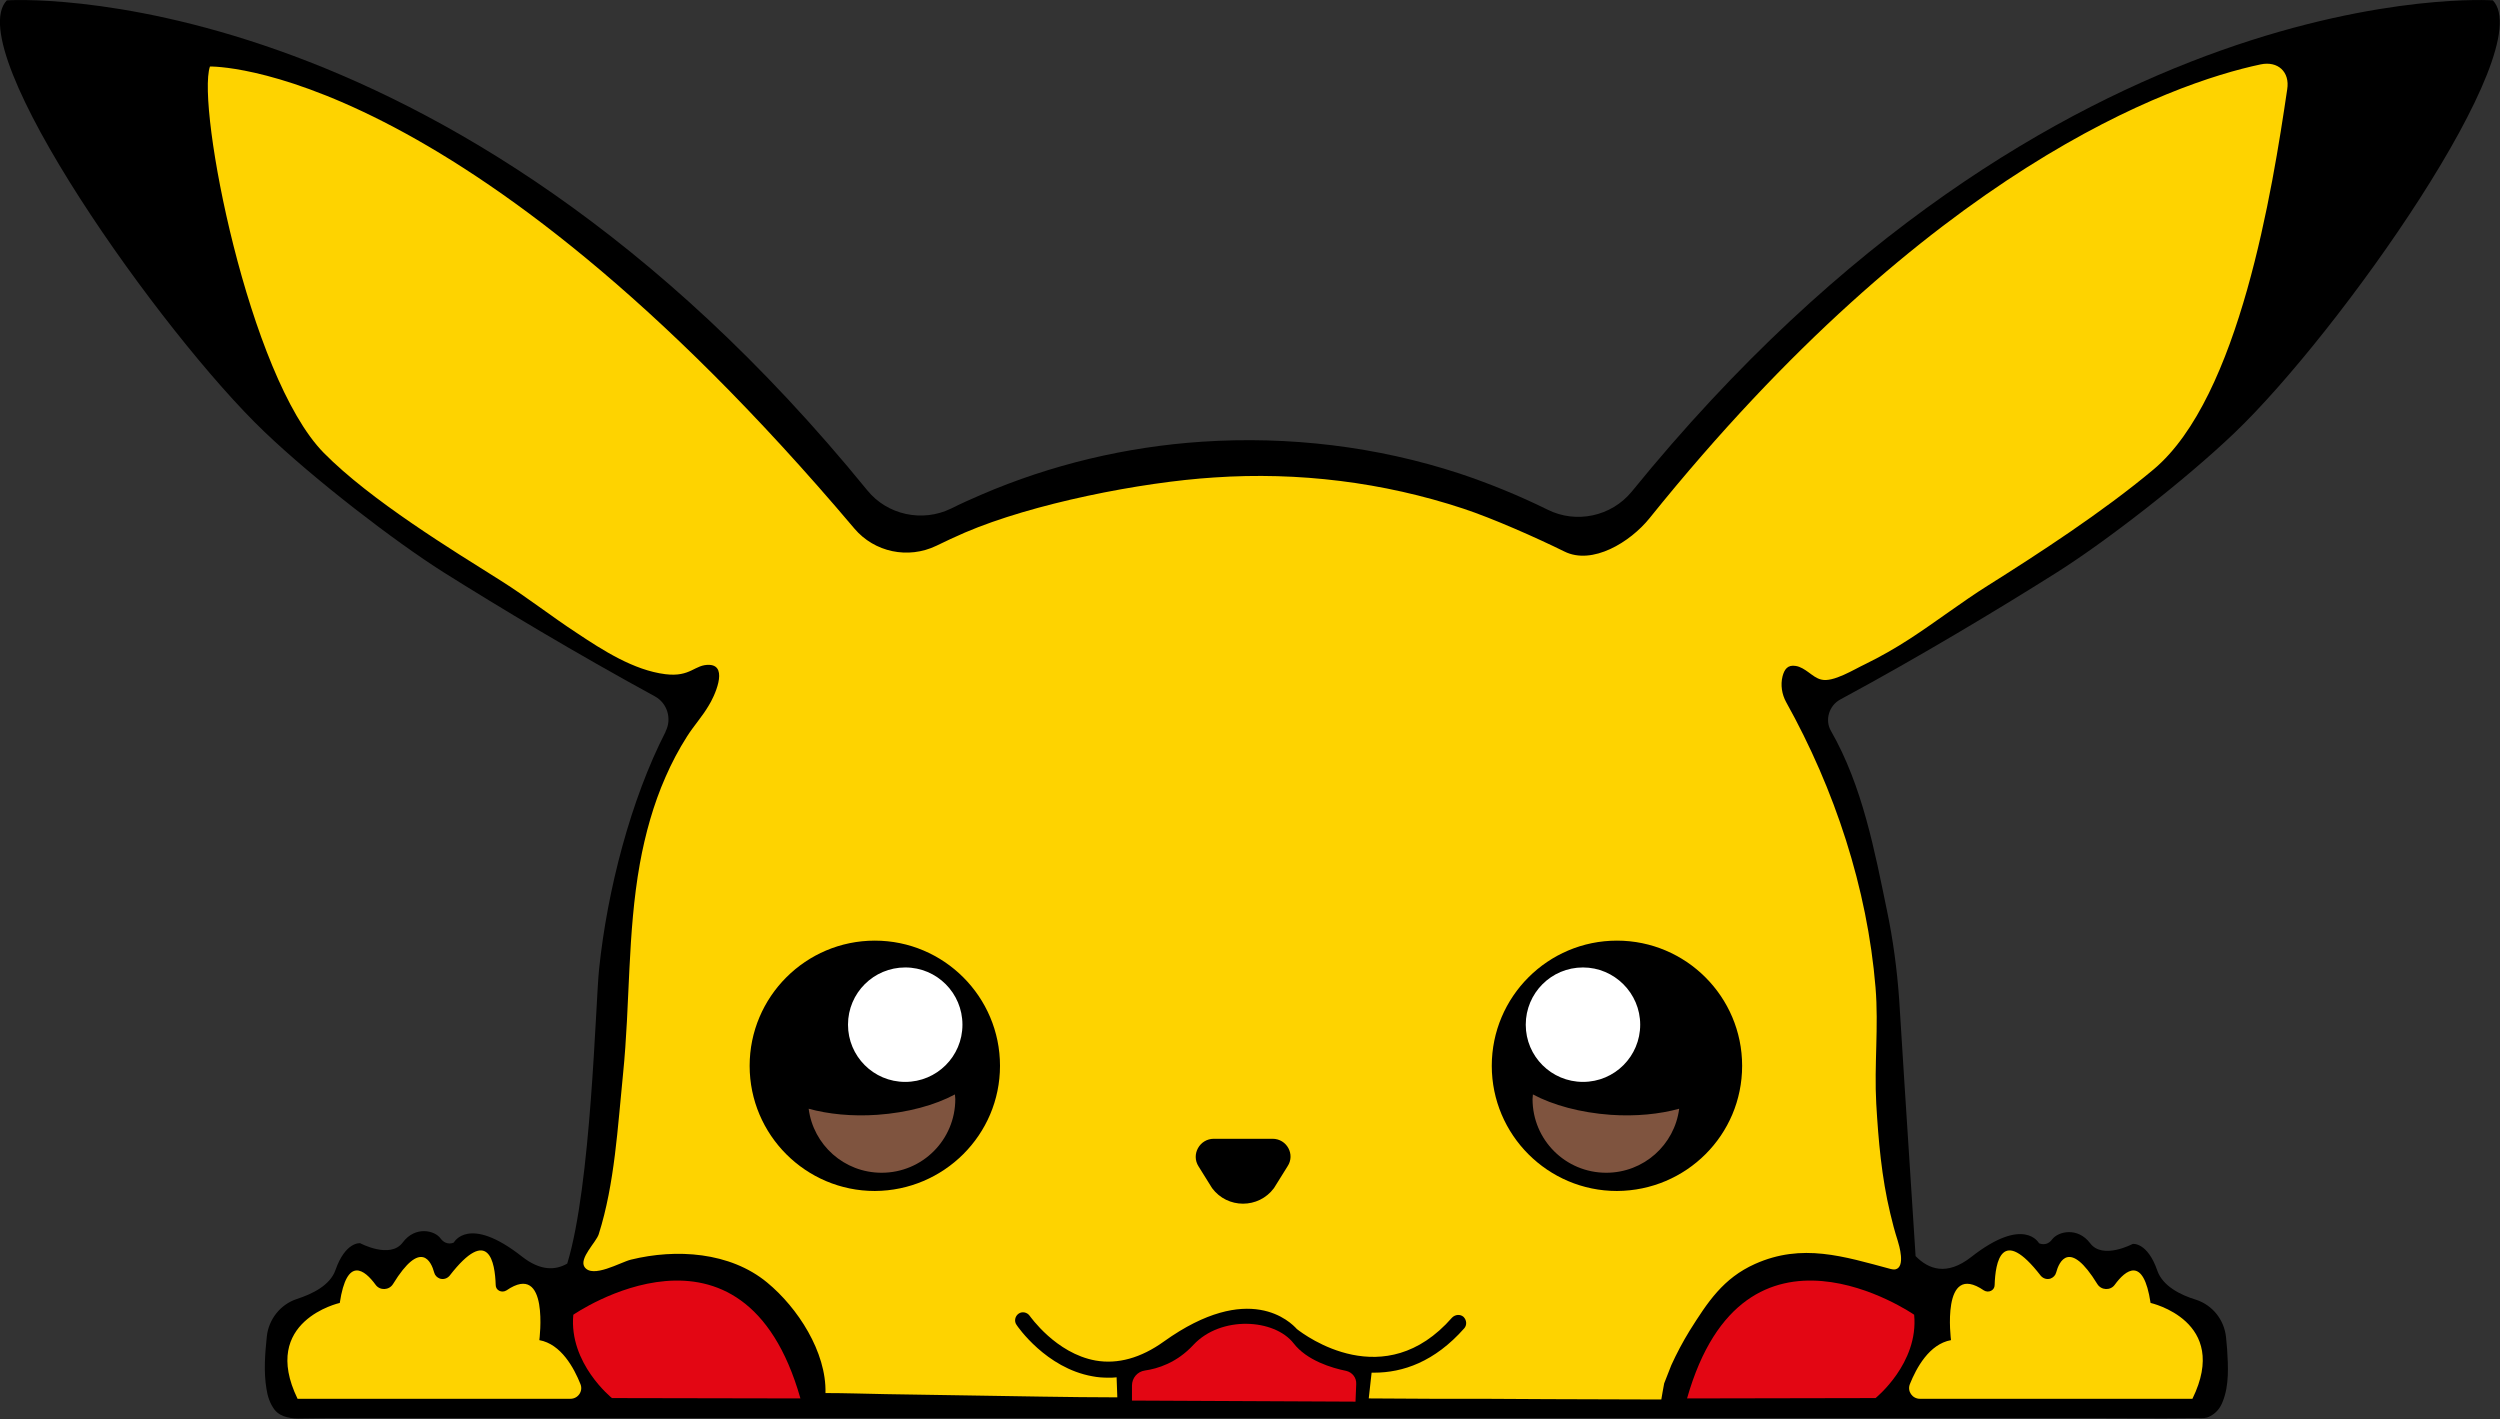 <?xml version="1.0" encoding="utf-8"?>
<!-- Generator: Adobe Illustrator 25.0.0, SVG Export Plug-In . SVG Version: 6.00 Build 0)  -->
<svg version="1.1" id="Layer_1" xmlns="http://www.w3.org/2000/svg" xmlns:xlink="http://www.w3.org/1999/xlink" x="0px" y="0px"
	 viewBox="0 0 699 396.8" style="enable-background:new 0 0 699 396.8;" xml:space="preserve">
<rect x="0" y="0" width="699" height="396.8" fill="#333333" stroke="none"/>
<style type="text/css">
	.st0{fill:#FED300;}
	.st1{fill:#E30613;}
	.st2{fill:#FFFFFF;}
	.st3{fill:#7F543F;}
</style>
<g>
	<path d="M624.8,121c-13.9,13.3-36.1,30.5-50.1,39.3c-15.9,10-37.6,23.1-60.2,35.3c-3.1,1.7-4.3,5.7-2.6,8.7
		c8.9,15.5,12.3,33.9,15.7,50.3c1.7,8.1,2.8,16.4,3.4,24.7c0,0,2.4,38.6,4.6,71.9c3.6,3.7,8.7,5.6,15.5,0.3c14.9-11.7,19-3.9,19-3.9
		s2.1,1.1,3.7-1.1c1.7-2.2,7.1-3.5,10.6,1.1c3.5,4.7,11.9,0.2,11.9,0.2s4.1-0.6,6.9,7.5c1.5,4.3,6.5,6.8,10.8,8.1
		c4.6,1.5,7.9,5.6,8.4,10.5c0.1,1.1,0.2,2.2,0.3,3.3c0.3,4.8,0.6,10.1-1.2,14.6c-0.7,1.9-1.9,3.4-3.8,4.3c-1,0.5-1.8,0.4-2.9,0.4
		c-1.1,0-2.2,0-3.4,0c-7.7,0.1-15.3,0-23,0c-4.3,0-8.6,0-12.8,0c-5,0-10,0-15,0c-5.6,0-11.3,0-16.9,0c-6.2,0-12.5,0-18.7,0
		c-6.7,0-13.5,0-20.2,0c-7.2,0-14.4,0-21.6,0c-7.6,0-15.1,0-22.7,0c-7.9,0-15.8,0-23.6,0c-8.1,0-16.2,0-24.4,0c-8.3,0-16.6,0-24.9,0
		c-8.4,0-16.8,0-25.2,0c-8.4,0-16.9,0-25.3,0c-8.4,0-16.8,0-25.2,0c-8.3,0-16.6,0-24.9,0c-8.1,0-16.3,0-24.4,0c-7.9,0-15.8,0-23.7,0
		c-7.6,0-15.2,0-22.8,0c-7.2,0-14.5,0-21.7,0c-6.8,0-13.6,0-20.4,0c-6.3,0-12.6,0-18.9,0c-5.7,0-11.4,0-17.2,0c-5.1,0-10.2,0-15.2,0
		c-4.4,0-8.7,0-13.1,0c-3.6,0-7.2,0-10.8,0c-4.8,0-9.6,0-14.4,0.1c-2.7,0.1-5.8-0.2-7.6-2.4c-1.3-1.7-2-3.8-2.3-5.9
		c-0.8-4.8-0.4-9.8,0.1-14.6c0.5-4.8,3.8-9,8.4-10.5c4.3-1.4,9.3-3.8,10.8-8.1c2.8-8,6.9-7.5,6.9-7.5s8.4,4.5,11.9-0.2
		c3.5-4.7,9-3.4,10.6-1.1c1.7,2.2,3.7,1.1,3.7,1.1s4.1-7.8,19,3.9c5.2,4.1,9.4,3.9,12.7,2c6.7-21.9,7.9-72.6,8.9-82.3
		c2.3-22.2,8.9-47.5,18.6-66.4c0,0,0,0,0-0.1c1.8-3.5,0.5-7.9-3-9.8c-22.2-12.1-43.5-24.9-59.1-34.7c-13.9-8.8-36.2-26-50.1-39.3
		C45.2,93.3-11.1,13.9,1.9,0.1c0,0,122.2-8.4,240.6,137c5.6,6.9,15.4,9,23.4,5.1c2.8-1.4,5.7-2.7,8.5-3.9
		c19.5-8.4,40.5-13.4,61.7-14.8c24.3-1.6,48.8,1.3,72,8.9c8.4,2.8,16.7,6.2,24.6,10.1c8,4,17.8,1.9,23.5-5
		C574.7-8.4,697,0.1,697,0.1C710.1,13.9,653.8,93.3,624.8,121z"/>
	<path class="st0" d="M95,364.3c2-13.3,7-9.2,10-5.1c1.2,1.7,3.8,1.6,4.9-0.2c7.8-12.7,10.7-6.2,11.5-3.2c0.2,0.8,0.8,1.4,1.6,1.7
		l0,0c1,0.3,2,0,2.7-0.8c11-14.2,12.7-3.7,12.9,2.6c0,1.5,1.7,2.3,3,1.5c12.1-8.3,9.2,13.9,9.2,13.9c6.1,1.1,9.7,7.8,11.5,12.3
		c0.8,2-0.7,4.1-2.8,4.1H83.2C72.6,369.3,95,364.3,95,364.3z M601.3,364.3c-2-13.3-7-9.2-10-5.1c-1.2,1.7-3.8,1.6-4.9-0.2
		c-7.8-12.7-10.7-6.2-11.5-3.2c-0.2,0.8-0.8,1.4-1.6,1.7l0,0c-1,0.3-2,0-2.7-0.8c-11-14.2-12.7-3.7-12.9,2.6c0,1.5-1.7,2.3-3,1.5
		c-12.1-8.3-9.2,13.9-9.2,13.9c-6.1,1.1-9.7,7.8-11.5,12.3c-0.8,2,0.7,4.1,2.8,4.1h76.2C623.7,369.3,601.3,364.3,601.3,364.3z
		 M639.5,25c-4.1,27.8-13.3,86-37.3,106.2c-14.3,12-32.7,23.9-46.2,32.4c-7.5,4.7-14.6,10.2-22,15c-4,2.6-8.2,5-12.5,7.1
		c-3,1.4-9,5.2-12.3,4.3c-1.3-0.3-2.4-1.2-3.5-2s-2.3-1.6-3.6-1.8c-2.3-0.4-3.2,1-3.7,2.9c-0.6,2.4-0.2,5,1,7.2
		c13.6,24.4,22.7,52,25,79.8c0.9,10.9-0.4,21.7,0.2,32.5c0.6,10.3,1.5,20.6,3.9,30.6c0.6,2.6,1.3,5.2,2.1,7.7c0.4,1.3,2.2,7.3-0.6,8
		c-0.5,0.1-1,0-1.4-0.1c-13.1-3.5-24.7-7.3-37.9-1.4c-8.9,4-13.2,10.6-18.3,18.7c-1.9,3.1-3.6,6.3-5.1,9.6c-0.7,1.7-1.3,3.4-2,5.1
		c-0.1,0.4-0.8,4.5-0.8,4.5s-26.3-0.1-31.7-0.1c-10.8-0.1-21.6-0.1-32.4-0.1c-5.9,0-11.8-0.1-17.7-0.1l0.8-7.2c0.2,0,0.4,0,0.7,0
		c8,0,16.9-3,25.2-12.4c0.8-0.9,0.7-2.3-0.2-3.2c-0.9-0.8-2.3-0.7-3.2,0.2c-18.9,21.6-41.1,5-43.4,3.2c-1.7-1.9-13.3-13.6-37.2,3.5
		c-6.4,4.6-12.9,6.4-19.1,5.3c-11.1-2-18.3-12.4-18.4-12.5c-0.7-1-2.1-1.3-3.1-0.6c-1,0.7-1.3,2.1-0.6,3.1
		c0.3,0.5,8.3,12.1,21.2,14.4c1.5,0.3,3,0.4,4.5,0.4c0.8,0,1.5,0,2.3-0.1l0.2,5.6c-6.9,0-13.8-0.1-20.8-0.2
		c-14.7-0.2-29.3-0.5-44-0.7c-5.6-0.1-11.3-0.3-16.8-0.3c0.3-11.5-7.8-23.9-16.3-30.9c-10.4-8.6-25.5-9.5-38.1-6.4
		c-2.9,0.7-10.8,5.4-13,2c-1.5-2.4,3.3-6.9,4-9.1c4.5-14.2,5.3-30.1,6.8-44.8c2-19.7,1.2-39.3,4.7-58.8c1.5-8.3,3.8-16.6,7.2-24.3
		c1.7-3.9,3.7-7.7,6-11.3c1.9-3,4.3-5.6,6.1-8.7c1.4-2.2,5.6-11,0.2-11.3c-4.2-0.2-5.2,3.5-12.4,2.6c-8.8-1.1-17.5-6.7-24.7-11.5
		c-7.2-4.7-13.9-10-21.2-14.6c-13.5-8.5-36.5-22.5-49.6-35.8c-21-21.4-35.6-96.9-31.8-108c0,0,69.5-1.8,180.2,129.2
		c5.6,6.6,15,8.6,22.9,4.8c2.6-1.3,5.3-2.5,8-3.7c18.9-8.1,49.2-14.1,69.7-15.4c23.5-1.6,47.2,1.3,69.6,8.7
		c8.2,2.7,20.6,8.2,28.3,12c7.8,3.9,18.4-2.6,23.8-9.3C539.7,47.3,607,23.3,632.1,18C636.9,17,640.3,20.1,639.5,25z M279.6,298
		c0-19.3-15.7-35-35-35c-19.3,0-35,15.7-35,35s15.7,35,35,35C263.9,332.9,279.6,317.3,279.6,298z M355.8,318.4h-8.2h-8.2
		c-4,0-6.4,4.4-4.3,7.7l3.8,6.1c4.3,5.8,13,5.8,17.3,0l3.8-6.1C362.2,322.8,359.8,318.4,355.8,318.4z M487.1,298
		c0-19.3-15.7-35-35-35c-19.3,0-35,15.7-35,35s15.7,35,35,35C471.5,332.9,487.1,317.3,487.1,298z"/>
	<path class="st1" d="M171.1,390.9c0,0-12.1-9.7-10.8-23.3c0,0,47.5-32.9,63.5,23.4L171.1,390.9z M524.4,390.9
		c0,0,12.1-9.7,10.8-23.3c0,0-47.5-32.9-63.5,23.4L524.4,390.9z M379,391.9l0.2-4.9c0.1-1.8-1.1-3.3-2.8-3.7c-4-0.8-11-2.9-14.7-7.7
		c-5.4-6.9-20.3-7.8-28,0.4c-4.7,5.1-10.1,6.7-13.6,7.2c-2.1,0.3-3.6,2.1-3.6,4.2v4.2L379,391.9z"/>
	<path class="st2" d="M269.1,286.5c0,8.9-7.2,16-16,16c-8.9,0-16-7.2-16-16c0-8.9,7.2-16,16-16C262,270.5,269.1,277.7,269.1,286.5z
		 M442.6,270.5c-8.9,0-16,7.2-16,16c0,8.9,7.2,16,16,16c8.9,0,16-7.2,16-16C458.6,277.7,451.4,270.5,442.6,270.5z"/>
	<path class="st3" d="M267,306c0,0.4,0.1,0.9,0.1,1.3c0,11.4-9.2,20.6-20.6,20.6c-10.5,0-19.1-7.8-20.4-17.9
		c5.4,1.5,12.1,2.2,19.2,1.7C253.8,311.1,261.4,309,267,306z M428.6,306c0,0.4-0.1,0.9-0.1,1.3c0,11.4,9.2,20.6,20.6,20.6
		c10.5,0,19.1-7.8,20.4-17.9c-5.4,1.5-12.1,2.2-19.2,1.7C441.9,311.1,434.2,309,428.6,306z"/>
</g>
</svg>
